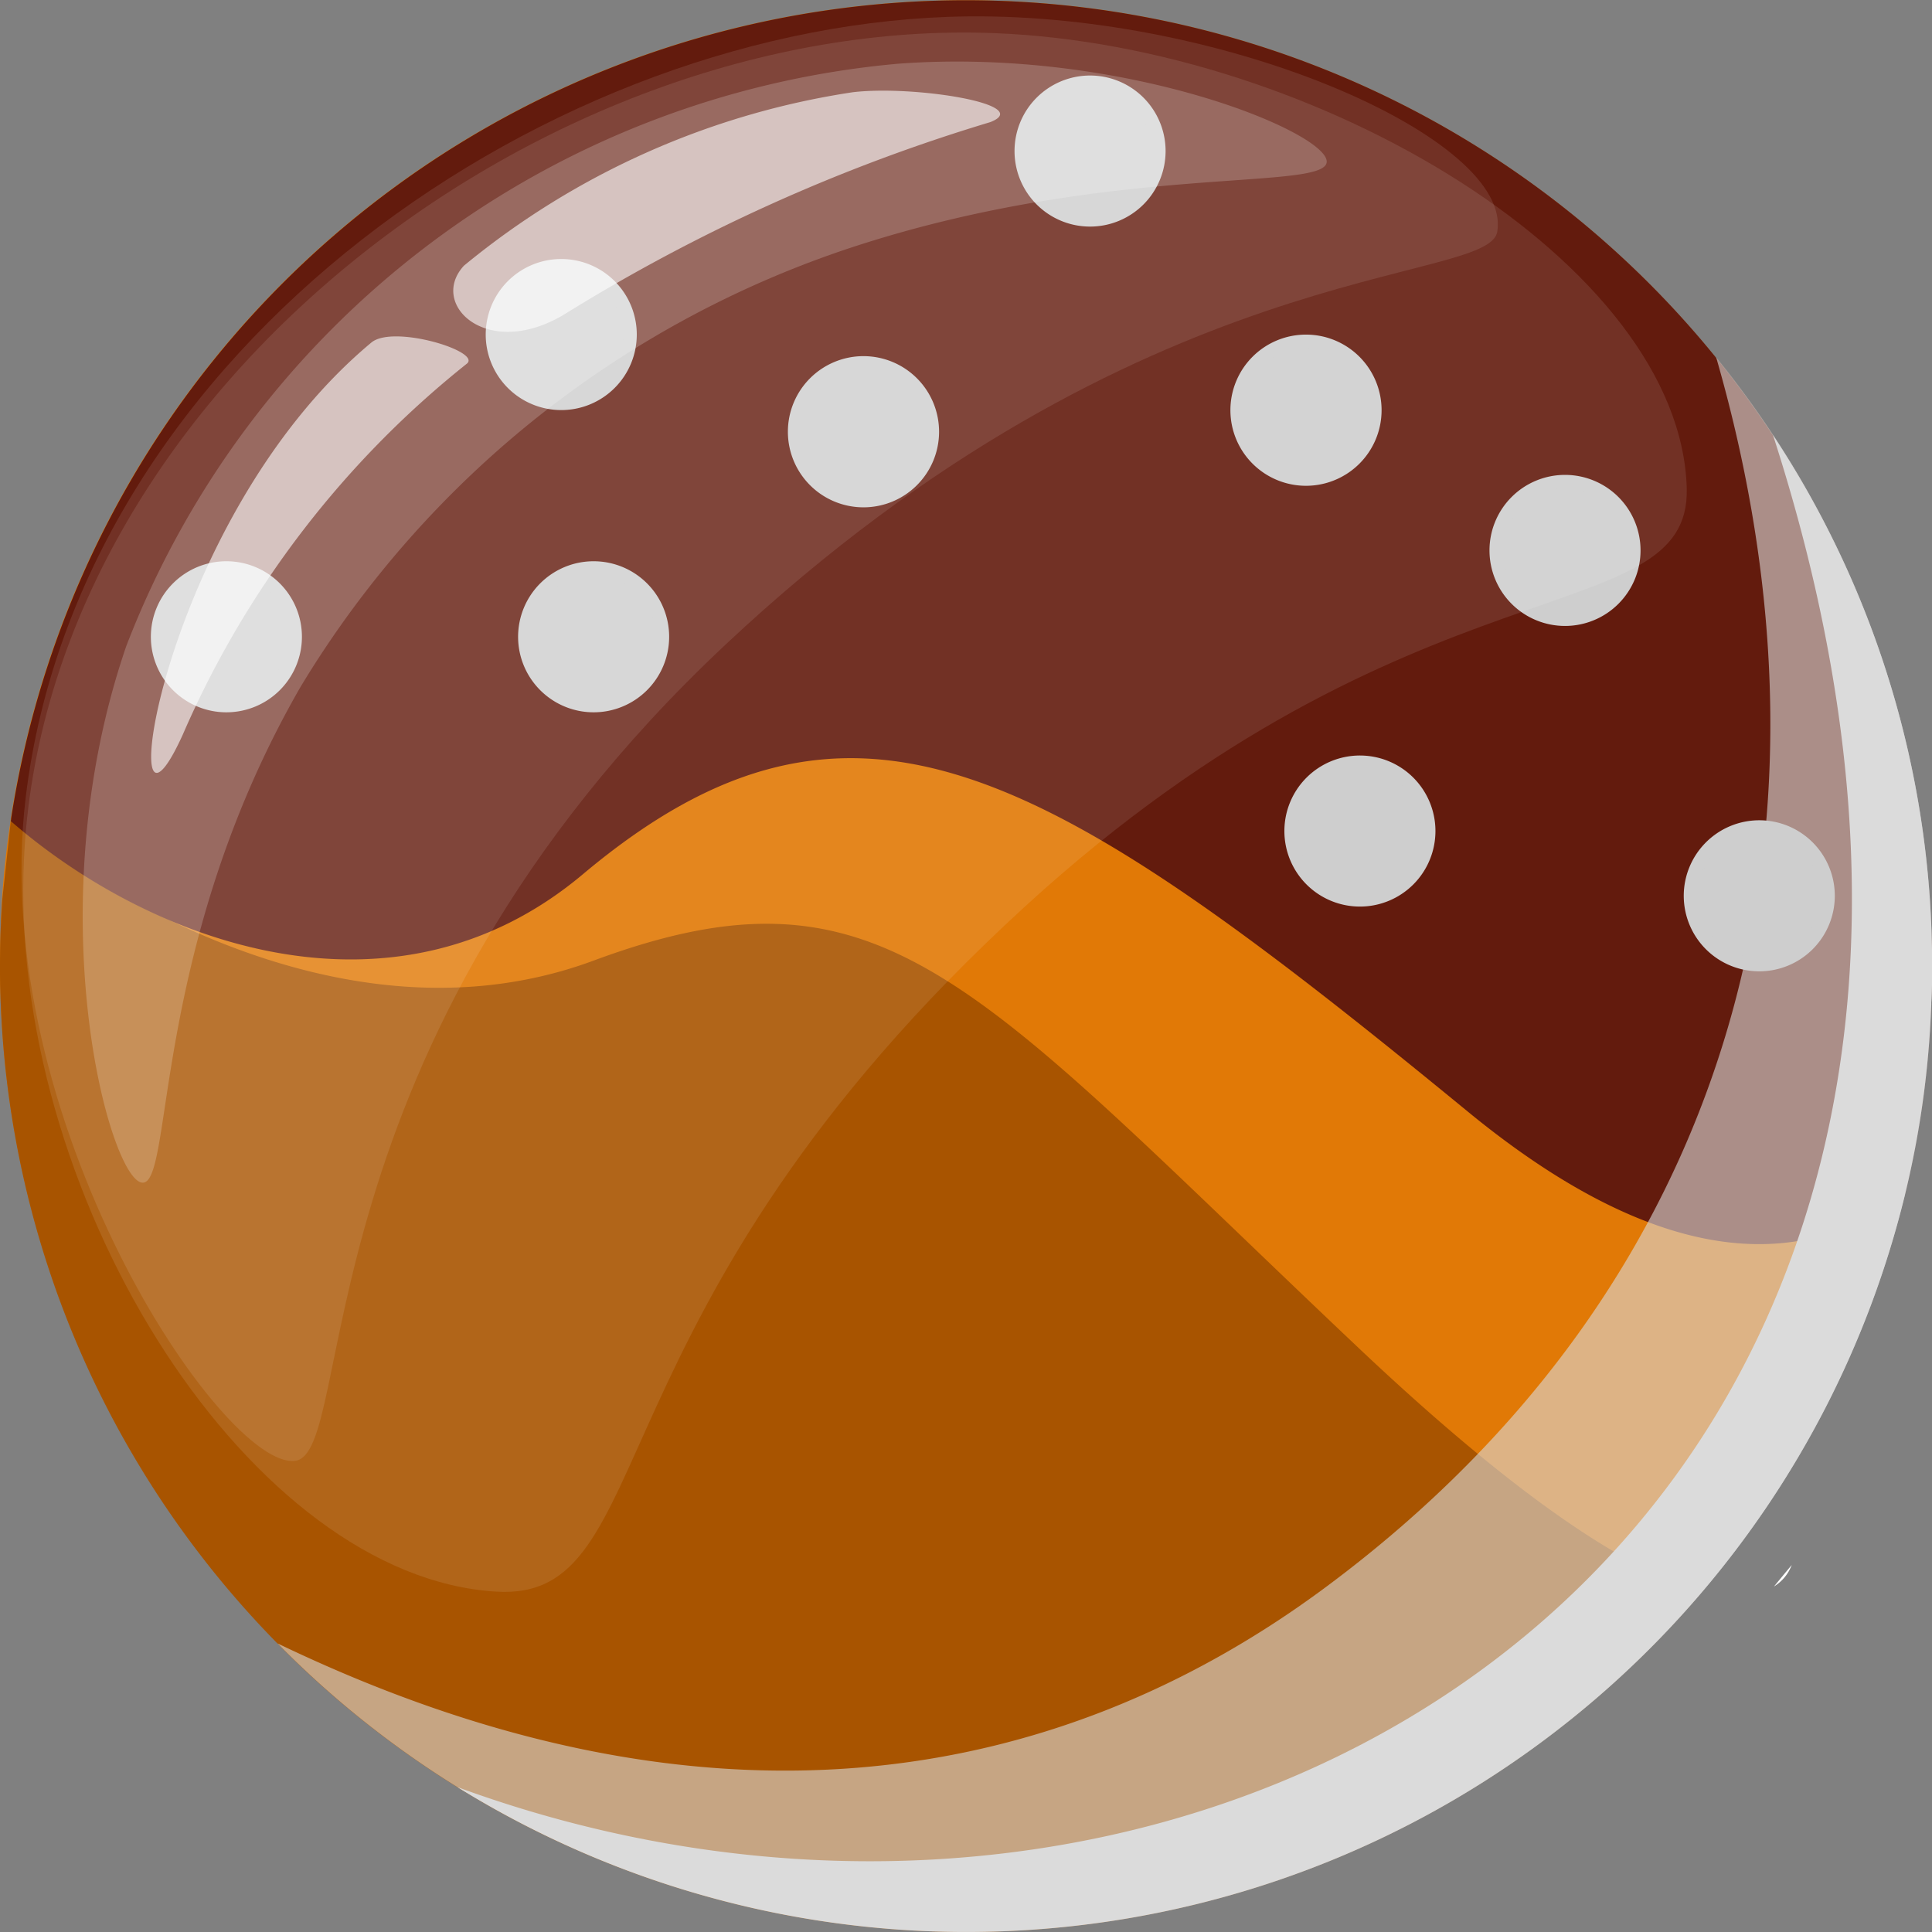 <svg id="Grupo_1055" data-name="Grupo 1055" xmlns="http://www.w3.org/2000/svg" width="31.566" height="31.566" viewBox="0 0 31.566 31.566">
  <rect x="0" y="0" width="31.566" height="31.566" fill="#808080" stroke="none"/>
  <path id="Trazado_12977" data-name="Trazado 12977" d="M339.882,349.12c0,.132,0,.264.005.395A15.785,15.785,0,0,0,371,352.848c.02-.078.038-.156.055-.235a15.434,15.434,0,0,0,.372-2.86.133.133,0,0,0,0-.027c.011-.2.014-.4.014-.606a15.784,15.784,0,0,0-31.382-2.411l-.005.032s0,.009,0,.012-.005.033-.007.049q-.09.6-.132,1.218Q339.882,348.566,339.882,349.12Z" transform="translate(-339.882 -333.337)" fill="#e17906"/>
  <path id="Trazado_12978" data-name="Trazado 12978" d="M339.882,380.347c0,.132,0,.264.005.395a15.783,15.783,0,0,0,27.813,9.815c-1.021-.263-2.735-1.245-5.6-3.95-6.349-6-7.759-8.112-12.52-6.348-4.7,1.741-9.4-2.19-9.52-2.291l0,0-.007.063-.132,1.218Q339.882,379.793,339.882,380.347Z" transform="translate(-339.882 -364.564)" fill="#a85400"/>
  <path id="Trazado_12979" data-name="Trazado 12979" d="M340.47,346.753c2.269,1.975,6.244,3.474,9.346.868,4.408-3.7,7.583-1.764,14.46,3.879,3.371,2.767,5.641,2.481,7.14,1.348.02-.078.038-.156.055-.235a15.431,15.431,0,0,0,.372-2.86.133.133,0,0,0,0-.027c.011-.2.014-.4.014-.606a15.784,15.784,0,0,0-31.382-2.411C340.475,346.723,340.472,346.739,340.47,346.753Z" transform="translate(-340.293 -333.337)" fill="#631b0d"/>
  <path id="Trazado_12980" data-name="Trazado 12980" d="M372.118,372.865c6.645-4.941,8.6-12.331,6.365-20.081a15.713,15.713,0,0,1,3.526,9.943c0,.2,0,.405-.014.606a.133.133,0,0,1,0,.027,15.435,15.435,0,0,1-.372,2.86c-.018.079-.036.157-.055.235a15.785,15.785,0,0,1-26.59,7.34C361.955,377.152,367.7,376.152,372.118,372.865Z" transform="translate(-350.443 -346.944)" fill="#dbdbdb" opacity="0.6" style="mix-blend-mode: multiply;isolation: isolate"/>
  <path id="Trazado_12981" data-name="Trazado 12981" d="M386.249,357.007a15.7,15.7,0,0,1,2.6,8.675c0,.2,0,.405-.014.606a.133.133,0,0,1,0,.027,15.43,15.43,0,0,1-.372,2.86c-.018.079-.036.157-.055.235a15.787,15.787,0,0,1-23.655,9.687C377.384,383.732,392,374.8,386.249,357.007Z" transform="translate(-357.281 -349.899)" fill="#dbdbdb" style="mix-blend-mode: multiply;isolation: isolate"/>
  <g id="Grupo_1045" data-name="Grupo 1045" transform="translate(2.469 9.17)">
    <path id="Trazado_12982" data-name="Trazado 12982" d="M348.1,365.107a1.234,1.234,0,1,0,1.234-1.235A1.234,1.234,0,0,0,348.1,365.107Z" transform="translate(-348.104 -363.872)" fill="#cecece" style="mix-blend-mode: multiply;isolation: isolate"/>
    <path id="Trazado_12983" data-name="Trazado 12983" d="M348.851,365.63a1.01,1.01,0,1,0,1.01-1.01A1.01,1.01,0,0,0,348.851,365.63Z" transform="translate(-348.627 -364.395)" fill="#cecece" style="mix-blend-mode: multiply;isolation: isolate"/>
  </g>
  <g id="Grupo_1046" data-name="Grupo 1046" transform="translate(7.936 4.232)">
    <path id="Trazado_12984" data-name="Trazado 12984" d="M366.308,348.665a1.234,1.234,0,1,0,1.235-1.235A1.234,1.234,0,0,0,366.308,348.665Z" transform="translate(-366.308 -347.43)" fill="#cecece" style="mix-blend-mode: multiply;isolation: isolate"/>
    <path id="Trazado_12985" data-name="Trazado 12985" d="M367.056,349.188a1.01,1.01,0,1,0,1.01-1.01A1.01,1.01,0,0,0,367.056,349.188Z" transform="translate(-366.831 -347.953)" fill="#cecece" style="mix-blend-mode: multiply;isolation: isolate"/>
  </g>
  <g id="Grupo_1047" data-name="Grupo 1047" transform="translate(8.465 9.17)">
    <path id="Trazado_12986" data-name="Trazado 12986" d="M368.069,365.107a1.234,1.234,0,1,0,1.234-1.235A1.234,1.234,0,0,0,368.069,365.107Z" transform="translate(-368.069 -363.872)" fill="#cecece" style="mix-blend-mode: multiply;isolation: isolate"/>
    <path id="Trazado_12987" data-name="Trazado 12987" d="M368.817,365.63a1.01,1.01,0,1,0,1.01-1.01A1.009,1.009,0,0,0,368.817,365.63Z" transform="translate(-368.592 -364.395)" fill="#cecece" style="mix-blend-mode: multiply;isolation: isolate"/>
  </g>
  <g id="Grupo_1048" data-name="Grupo 1048" transform="translate(16.576 1.234)">
    <path id="Trazado_12988" data-name="Trazado 12988" d="M395.081,338.682a1.234,1.234,0,1,0,1.235-1.235A1.234,1.234,0,0,0,395.081,338.682Z" transform="translate(-395.081 -337.447)" fill="#cecece" style="mix-blend-mode: multiply;isolation: isolate"/>
    <circle id="Elipse_69" data-name="Elipse 69" cx="1.01" cy="1.01" r="1.01" transform="translate(0.225 0.225)" fill="#cecece" style="mix-blend-mode: multiply;isolation: isolate"/>
  </g>
  <g id="Grupo_1049" data-name="Grupo 1049" transform="translate(12.873 5.819)">
    <path id="Trazado_12989" data-name="Trazado 12989" d="M382.749,353.949a1.235,1.235,0,1,0,1.234-1.234A1.235,1.235,0,0,0,382.749,353.949Z" transform="translate(-382.749 -352.715)" fill="#cecece" style="mix-blend-mode: multiply;isolation: isolate"/>
    <path id="Trazado_12990" data-name="Trazado 12990" d="M383.5,354.473a1.01,1.01,0,1,0,1.01-1.01A1.01,1.01,0,0,0,383.5,354.473Z" transform="translate(-383.272 -353.238)" fill="#cecece" style="mix-blend-mode: multiply;isolation: isolate"/>
  </g>
  <g id="Grupo_1050" data-name="Grupo 1050" transform="translate(20.103 5.467)">
    <path id="Trazado_12991" data-name="Trazado 12991" d="M406.825,352.775a1.235,1.235,0,1,0,1.235-1.234A1.235,1.235,0,0,0,406.825,352.775Z" transform="translate(-406.825 -351.541)" fill="#cecece" style="mix-blend-mode: multiply;isolation: isolate"/>
    <path id="Trazado_12992" data-name="Trazado 12992" d="M407.573,353.3a1.01,1.01,0,1,0,1.01-1.01A1.01,1.01,0,0,0,407.573,353.3Z" transform="translate(-407.348 -352.064)" fill="#cecece" style="mix-blend-mode: multiply;isolation: isolate"/>
  </g>
  <g id="Grupo_1051" data-name="Grupo 1051" transform="translate(20.985 12.344)">
    <path id="Trazado_12993" data-name="Trazado 12993" d="M409.763,375.677A1.234,1.234,0,1,0,411,374.442,1.234,1.234,0,0,0,409.763,375.677Z" transform="translate(-409.763 -374.442)" fill="#cecece" style="mix-blend-mode: multiply;isolation: isolate"/>
    <path id="Trazado_12994" data-name="Trazado 12994" d="M410.509,376.2a1.01,1.01,0,1,0,1.01-1.01A1.01,1.01,0,0,0,410.509,376.2Z" transform="translate(-410.285 -374.965)" fill="#cecece" style="mix-blend-mode: multiply;isolation: isolate"/>
  </g>
  <g id="Grupo_1052" data-name="Grupo 1052" transform="translate(27.51 13.402)">
    <path id="Trazado_12995" data-name="Trazado 12995" d="M431.489,379.2a1.234,1.234,0,1,0,1.235-1.234A1.235,1.235,0,0,0,431.489,379.2Z" transform="translate(-431.489 -377.966)" fill="#cecece" style="mix-blend-mode: multiply;isolation: isolate"/>
    <circle id="Elipse_70" data-name="Elipse 70" cx="1.01" cy="1.01" r="1.01" transform="translate(0.225 0.224)" fill="#cecece" style="mix-blend-mode: multiply;isolation: isolate"/>
  </g>
  <g id="Grupo_1053" data-name="Grupo 1053" transform="translate(24.336 7.759)">
    <path id="Trazado_12996" data-name="Trazado 12996" d="M420.919,360.409a1.234,1.234,0,1,0,1.235-1.234A1.234,1.234,0,0,0,420.919,360.409Z" transform="translate(-420.919 -359.175)" fill="#cecece" style="mix-blend-mode: multiply;isolation: isolate"/>
    <path id="Trazado_12997" data-name="Trazado 12997" d="M421.667,360.932a1.01,1.01,0,1,0,1.01-1.01A1.01,1.01,0,0,0,421.667,360.932Z" transform="translate(-421.442 -359.698)" fill="#cecece" style="mix-blend-mode: multiply;isolation: isolate"/>
  </g>
  <g id="Grupo_1054" data-name="Grupo 1054" transform="translate(0.353 0.267)">
    <path id="Trazado_12998" data-name="Trazado 12998" d="M348.874,360.6c2.735.168,1.391-4.562,8.646-11.2,6.349-5.805,10.869-4.452,10.806-6.826-.1-3.656-6.018-7.227-11.3-7.437-7.467-.3-15.682,6.041-15.876,13.731C341.013,354.31,344.885,360.36,348.874,360.6Z" transform="translate(-341.12 -334.862)" fill="#fff" opacity="0.1" style="mix-blend-mode: screen;isolation: isolate"/>
    <path id="Trazado_12999" data-name="Trazado 12999" d="M356.518,334.225c4.263-.046,8.9,2.012,8.648,3.518-.146.88-5.786.349-12.606,6.743-7.036,6.6-6.018,13.212-7.036,13.339-1.173.147-5.034-5.584-4.4-10.848C342.017,339.606,349.77,334.3,356.518,334.225Z" transform="translate(-341.056 -334.224)" fill="#fff" opacity="0.1" style="mix-blend-mode: screen;isolation: isolate"/>
    <path id="Trazado_13000" data-name="Trazado 13000" d="M364.7,338.331c.053-.477-3.306-1.885-7-1.611a14.933,14.933,0,0,0-12.612,9.513c-1.487,4.324-.268,8.749.264,8.769.509.019.135-3.857,2.585-8.105a16.575,16.575,0,0,1,9.17-7.23C361.233,338.353,364.645,338.8,364.7,338.331Z" transform="translate(-343.377 -335.946)" fill="#fff" opacity="0.2" style="mix-blend-mode: screen;isolation: isolate"/>
    <path id="Trazado_13001" data-name="Trazado 13001" d="M371.07,338.292c1-.119,2.981.2,2.248.488a29.017,29.017,0,0,0-6.939,3.128c-1.27.782-2.248-.147-1.662-.782A13.038,13.038,0,0,1,371.07,338.292Z" transform="translate(-357.49 -337.052)" fill="#fff" opacity="0.6" style="mix-blend-mode: screen;isolation: isolate"/>
    <path id="Trazado_13002" data-name="Trazado 13002" d="M351.7,351.745c.354-.3,1.8.141,1.564.342a15.759,15.759,0,0,0-4.642,6.059C347.449,360.736,348.182,354.676,351.7,351.745Z" transform="translate(-345.987 -346.414)" fill="#fff" opacity="0.6" style="mix-blend-mode: screen;isolation: isolate"/>
  </g>
  <path id="Trazado_13003" data-name="Trazado 13003" d="M436.687,418.484s-.116.139-.29.351A.7.7,0,0,0,436.687,418.484Z" transform="translate(-407.413 -392.914)" fill="#fff"/>
</svg>

